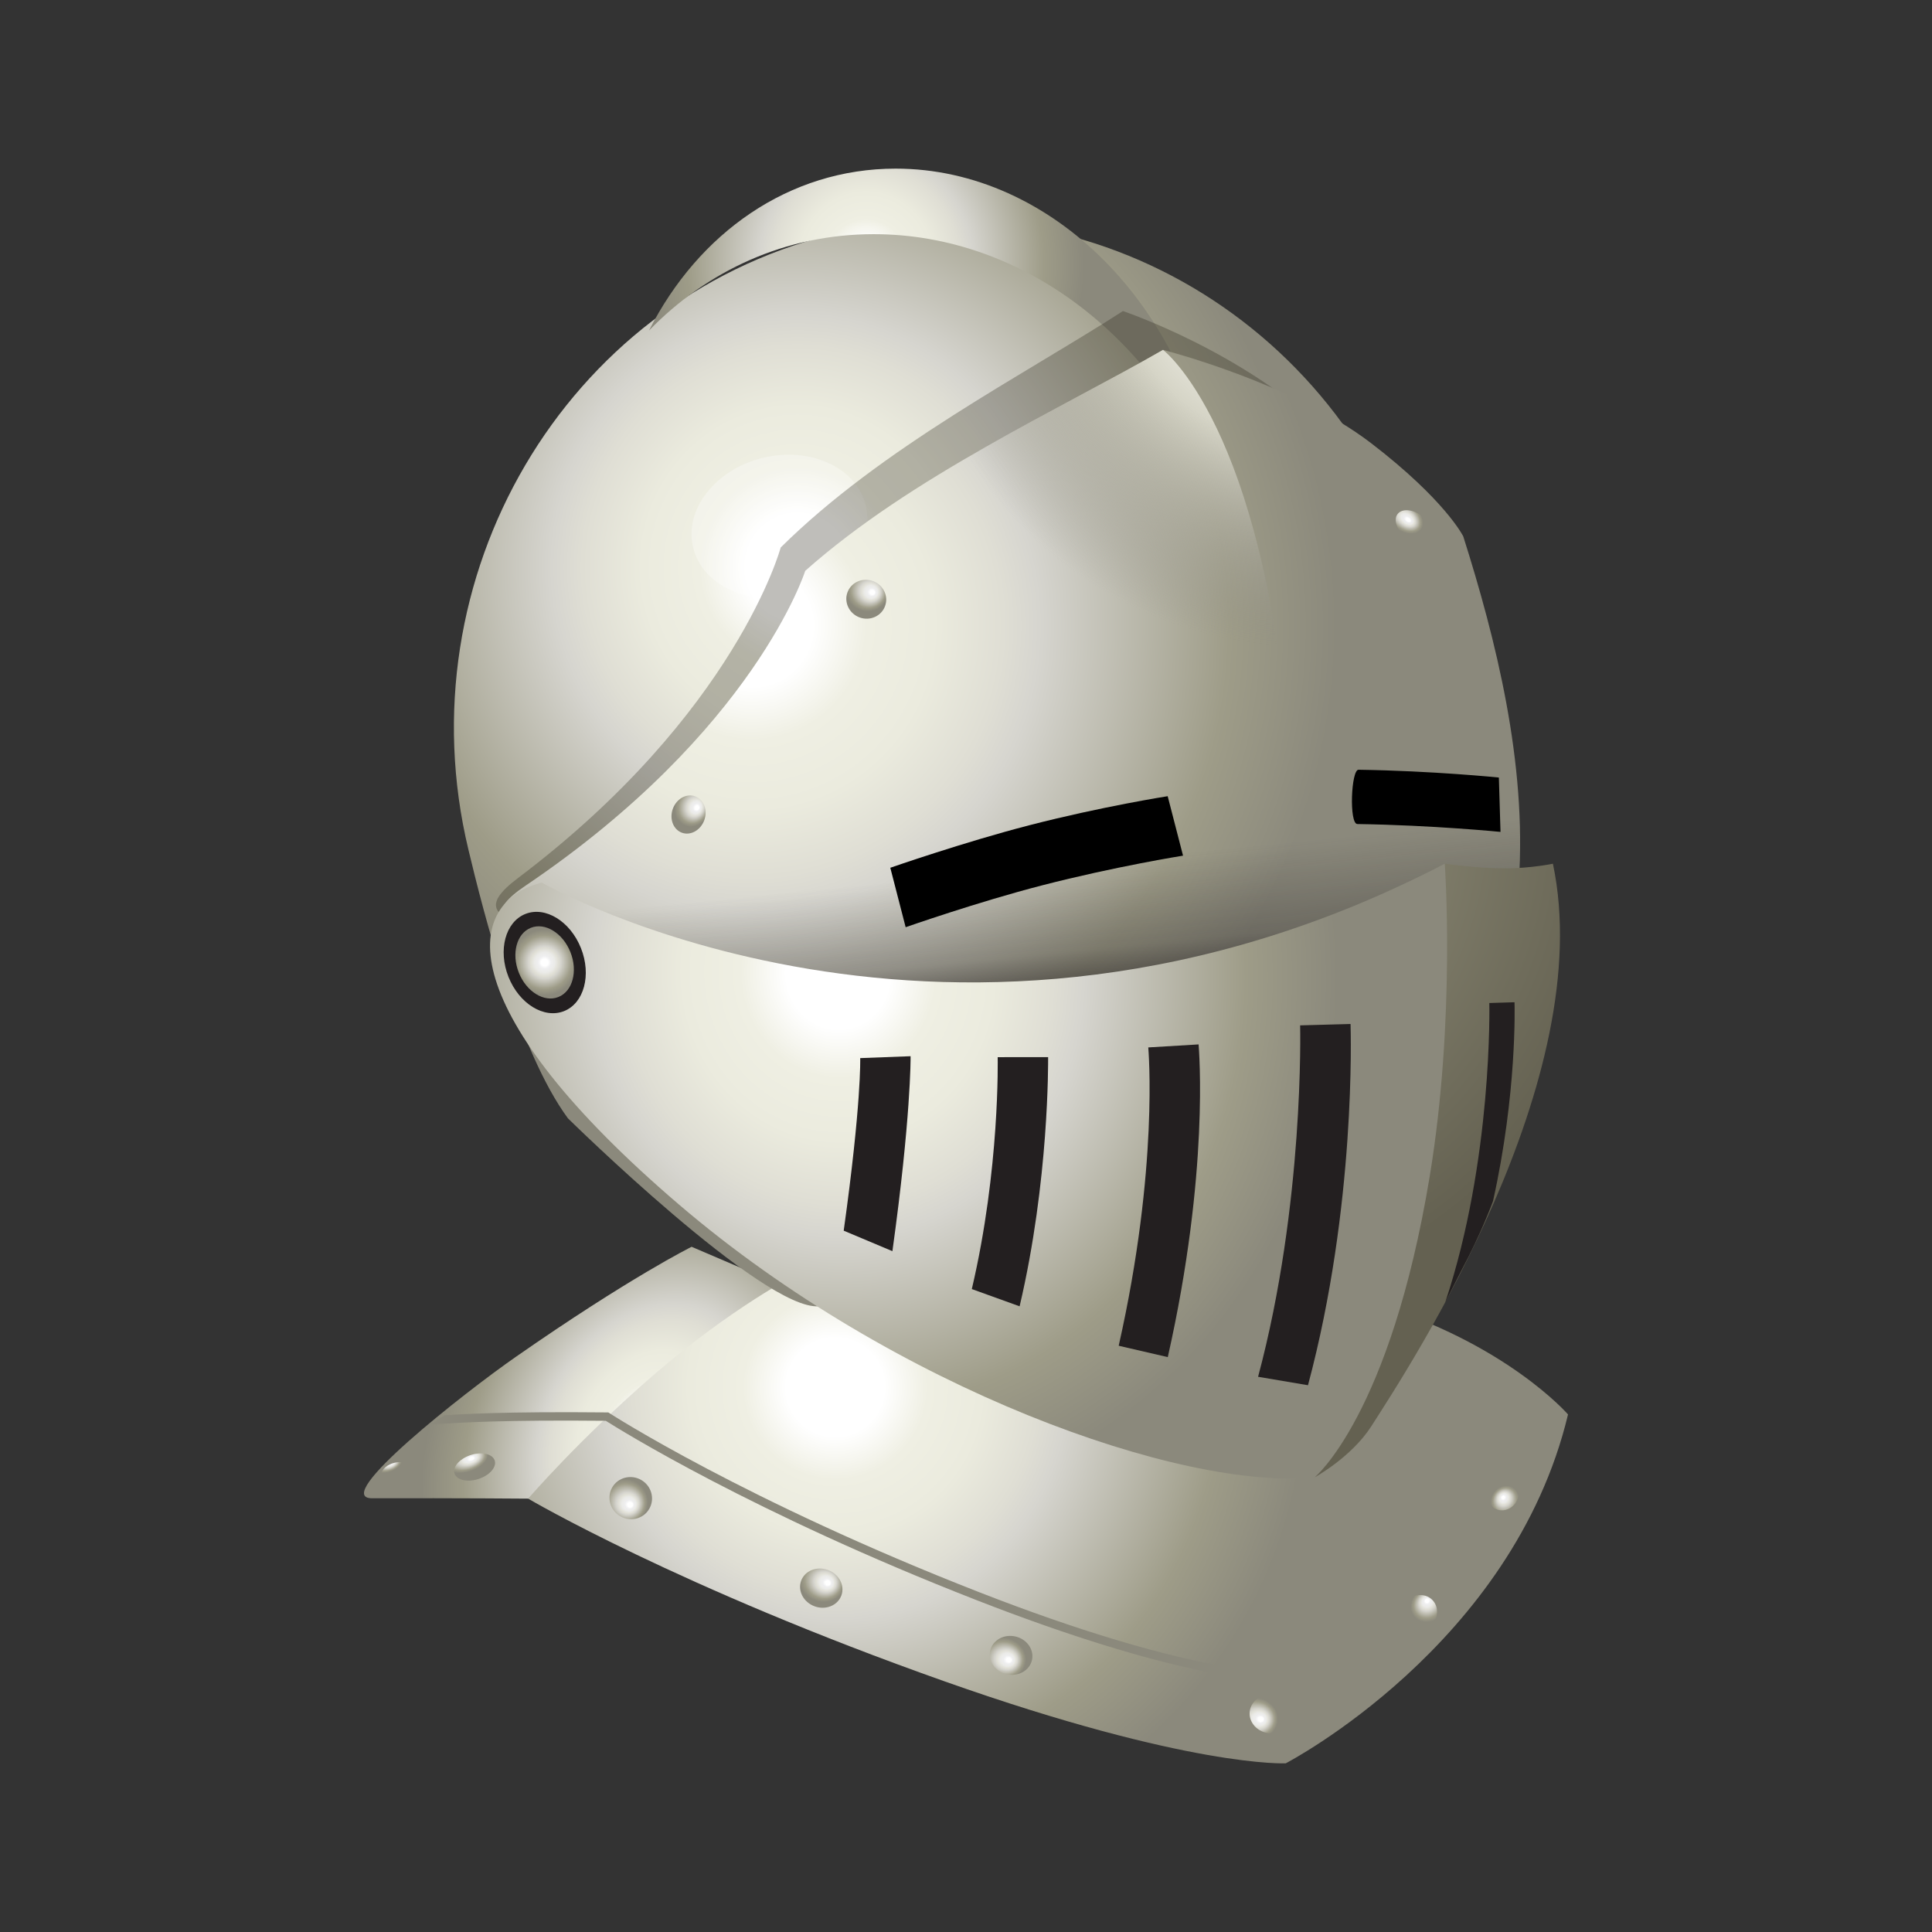 <?xml version="1.0" encoding="utf-8"?>
<!-- Generator: Adobe Illustrator 15.0.0, SVG Export Plug-In . SVG Version: 6.00 Build 0)  -->
<!DOCTYPE svg PUBLIC "-//W3C//DTD SVG 1.1//EN" "http://www.w3.org/Graphics/SVG/1.1/DTD/svg11.dtd">
<svg version="1.1" id="Layer_1" xmlns="http://www.w3.org/2000/svg" xmlns:xlink="http://www.w3.org/1999/xlink" x="0px" y="0px"
	 width="200px" height="200px" viewBox="0 0 200 200" enable-background="new 0 0 200 200" xml:space="preserve">
<rect x="0" y="0" width="200" height="200" fill="#333333" stroke="none"/>
<g id="icon">
	<g id="Layer_2">
	</g>
	<g>
		
			<radialGradient id="SVGID_1_" cx="-1381.582" cy="549.839" r="21.434" gradientTransform="matrix(-0.861 -0.509 -0.67 1.134 -754.152 -1178.676)" gradientUnits="userSpaceOnUse">
			<stop  offset="0.104" style="stop-color:#FFFFFF"/>
			<stop  offset="0.196" style="stop-color:#EFEFE3"/>
			<stop  offset="0.311" style="stop-color:#EBEBDE"/>
			<stop  offset="0.43" style="stop-color:#DFDED4"/>
			<stop  offset="0.491" style="stop-color:#D6D5CF"/>
			<stop  offset="0.816" style="stop-color:#9E9C88"/>
			<stop  offset="1" style="stop-color:#8B897C"/>
		</radialGradient>
		<path fill="url(#SVGID_1_)" d="M54.675,155.139c0,0-7.01-0.062-16.153-0.039c-4.391,0.012,9.559-10.938,14.83-14.608
			c11.914-8.3,18.245-11.425,18.245-11.425l13.418,5.744L54.675,155.139z"/>
		
			<radialGradient id="SVGID_2_" cx="236.463" cy="-673.602" r="48.827" gradientTransform="matrix(1 0 0 -1 -150 -530)" gradientUnits="userSpaceOnUse">
			<stop  offset="0.104" style="stop-color:#FFFFFF"/>
			<stop  offset="0.196" style="stop-color:#EFEFE3"/>
			<stop  offset="0.311" style="stop-color:#EBEBDE"/>
			<stop  offset="0.43" style="stop-color:#DFDED4"/>
			<stop  offset="0.491" style="stop-color:#D6D5CF"/>
			<stop  offset="0.816" style="stop-color:#9E9C88"/>
			<stop  offset="1" style="stop-color:#8B897C"/>
		</radialGradient>
		<path fill="url(#SVGID_2_)" d="M82.48,131.913c0,0-6.743,3.44-14.859,10.459c-7.655,6.617-12.946,12.767-12.946,12.767
			s15.553,9.17,43.117,18.918c25.397,8.98,35.308,8.481,35.308,8.481s23.504-12.179,29.221-36.116c0,0-6.422-7.423-20.293-11.572
			C128.154,130.7,99.037,128.368,82.48,131.913z"/>
		
			<radialGradient id="SVGID_3_" cx="184.352" cy="-600.296" r="22.962" gradientTransform="matrix(1 0 0 -1 -150 -530)" gradientUnits="userSpaceOnUse">
			<stop  offset="0.104" style="stop-color:#FFFFFF"/>
			<stop  offset="0.196" style="stop-color:#EFEFF0"/>
			<stop  offset="0.311" style="stop-color:#EBEBE8"/>
			<stop  offset="0.43" style="stop-color:#DFDED4"/>
			<stop  offset="0.491" style="stop-color:#D6D5CF"/>
			<stop  offset="0.816" style="stop-color:#9E9C88"/>
			<stop  offset="1" style="stop-color:#8B897C"/>
		</radialGradient>
		<path fill="url(#SVGID_3_)" d="M132.369,174.018c-1.85,0-11.004-0.461-31.282-8.373c-23.189-9.049-37.024-17.707-38.374-18.564
			c-10.572-0.104-15.06,0.188-16.98,0.312c-0.543,0.033-0.906,0.059-1.157,0.061l1.444-0.95c0.241,0-0.861,0.058-0.343,0.021
			c1.938-0.125,6.472-0.418,17.17-0.312l0.127,0.001l0.106,0.069c0.138,0.091,14.103,9.104,38.324,18.556
			c21.115,8.239,30.242,8.319,31.187,8.311c1.259-0.601,17.792-8.875,22.608-31.135l0.849,0.187
			c-5.077,23.475-22.996,31.696-23.178,31.778l-0.152,0.035C132.684,174.012,132.568,174.018,132.369,174.018z"/>
		
			<radialGradient id="SVGID_4_" cx="-669.901" cy="-1898.621" r="53.27" gradientTransform="matrix(0.944 -0.239 -0.233 -0.971 272.577 -1944.951)" gradientUnits="userSpaceOnUse">
			<stop  offset="0.104" style="stop-color:#FFFFFF"/>
			<stop  offset="0.196" style="stop-color:#EFEFE3"/>
			<stop  offset="0.311" style="stop-color:#EBEBDE"/>
			<stop  offset="0.43" style="stop-color:#DFDED4"/>
			<stop  offset="0.491" style="stop-color:#D6D5CF"/>
			<stop  offset="0.816" style="stop-color:#9E9C88"/>
			<stop  offset="1" style="stop-color:#8B897C"/>
		</radialGradient>
		<path fill="url(#SVGID_4_)" d="M92.18,119.665c-0.048-4.608-1.947-11.408-4.063-19.218c-5.232-19.328,21.689-23.68,30.617-25.941
			c3.52-0.893,18.471-5.551,25.471-3.239c2.331,0.77,2.624,2.853,2.859,5.39c3.013-5.301,1.121-11.618,1.011-12.125
			c-0.076-0.343-0.326-1.4-0.408-1.743c-6.745-28.183-34.416-45.403-61.806-38.462c-27.39,6.942-44.125,35.414-37.378,63.596
			c1.539,6.439,5.19,20.896,10.31,27.847c0,0,20.273,19.948,25.979,19.453C89.102,134.844,92.311,132.154,92.18,119.665z"/>
		
			<radialGradient id="SVGID_5_" cx="247.659" cy="-557.428" r="24.187" gradientTransform="matrix(0.933 0 0 -1 -141.415 -530)" gradientUnits="userSpaceOnUse">
			<stop  offset="0.104" style="stop-color:#FFFFFF"/>
			<stop  offset="0.196" style="stop-color:#EFEFE3"/>
			<stop  offset="0.311" style="stop-color:#EBEBDE"/>
			<stop  offset="0.43" style="stop-color:#DFDED4"/>
			<stop  offset="0.491" style="stop-color:#D6D5CF"/>
			<stop  offset="0.816" style="stop-color:#9E9C88"/>
			<stop  offset="1" style="stop-color:#8B897C"/>
		</radialGradient>
		<path fill="url(#SVGID_5_)" d="M90.446,24.241c15.509,0,29.31,10.89,35.258,26.184c-2.623-18.533-16.729-32.969-32.986-32.969
			c-11.048,0-20.421,6.671-25.533,16.76C73.212,28.01,81.333,24.241,90.446,24.241z"/>
		
			<ellipse transform="matrix(0.239 0.971 -0.971 0.239 114.322 -36.88)" opacity="0.3" fill="#FFFFFF" enable-background="new    " cx="80.693" cy="54.505" rx="7.306" ry="9.192"/>
		<path opacity="0.29" fill="#231F14" enable-background="new    " d="M53.607,90.906c22.613-17.06,27.211-34.229,27.211-34.229
			c10.436-10.35,25.304-17.936,35.427-24.476c0,0,12.476,4.171,21.217,12.66c6.921,6.72,8.8,9.051,8.8,9.051
			c4.397,20.717,7.461,27.281,6.799,30.584c-1.133,5.65-23.812,20.962-62.083,16.236C56.627,96.498,46.176,96.514,53.607,90.906z"/>
		
			<radialGradient id="SVGID_6_" cx="-1107.242" cy="-167.038" r="60.551" gradientTransform="matrix(0.767 -0.642 -0.642 -0.767 819.861 -774.205)" gradientUnits="userSpaceOnUse">
			<stop  offset="0.104" style="stop-color:#FFFFFF"/>
			<stop  offset="0.196" style="stop-color:#EFEFE3"/>
			<stop  offset="0.311" style="stop-color:#EBEBDE"/>
			<stop  offset="0.43" style="stop-color:#DFDED4"/>
			<stop  offset="0.491" style="stop-color:#D6D5CF"/>
			<stop  offset="0.816" style="stop-color:#9E9C88"/>
			<stop  offset="1" style="stop-color:#8B897C"/>
		</radialGradient>
		<path fill="url(#SVGID_6_)" d="M54.389,91.694c23.738-16.022,28.969-32.603,28.969-32.603
			c11.028-9.803,26.443-16.768,37.037-22.872c0,0,13.41,3.422,21.547,9.661c7.691,5.901,9.533,9.642,9.533,9.642
			c3.377,10.659,6.604,23.486,5.746,35.79c-0.39,5.614-25.554,16.452-64.729,10.888C57.324,97.208,46.587,96.959,54.389,91.694z"/>
		
			<linearGradient id="SVGID_7_" gradientUnits="userSpaceOnUse" x1="256.504" y1="-637.467" x2="254.764" y2="-620.071" gradientTransform="matrix(1 0 0 -1 -150 -530)">
			<stop  offset="0" style="stop-color:#231F20"/>
			<stop  offset="0.09" style="stop-color:#231F20;stop-opacity:0.91"/>
			<stop  offset="0.485" style="stop-color:#231F20;stop-opacity:0.288"/>
			<stop  offset="1" style="stop-color:#231F20;stop-opacity:0"/>
		</linearGradient>
		<path fill="url(#SVGID_7_)" d="M54.389,91.694c23.738-16.022,28.969-32.603,28.969-32.603
			c11.028-9.803,26.443-16.768,37.037-22.872c0,0,13.41,3.422,21.547,9.661c7.691,5.901,9.533,9.642,9.533,9.642
			c3.377,10.659,6.604,23.486,5.746,35.79c-0.39,5.614-25.554,16.452-64.729,10.888C57.324,97.208,46.587,96.959,54.389,91.694z"/>
		
			<radialGradient id="SVGID_8_" cx="285.24" cy="-555.719" r="41.218" gradientTransform="matrix(1 0 0 -1 -150 -530)" gradientUnits="userSpaceOnUse">
			<stop  offset="0.104" style="stop-color:#FFFFFF"/>
			<stop  offset="0.196" style="stop-color:#EFEFF0"/>
			<stop  offset="0.311" style="stop-color:#EBEBE1"/>
			<stop  offset="0.43" style="stop-color:#DFDED2"/>
			<stop  offset="0.491" style="stop-color:#D6D5C7"/>
			<stop  offset="1" style="stop-color:#8B8981;stop-opacity:0"/>
		</radialGradient>
		<path fill="url(#SVGID_8_)" d="M54.389,91.694c23.738-16.022,28.969-32.603,28.969-32.603
			c11.028-9.803,26.443-16.768,37.037-22.872c0,0,10.5,7.884,13.043,41.41c0.733,9.668-1.771,30.135-40.944,24.571
			C57.324,97.208,46.587,96.959,54.389,91.694z"/>
		<path d="M92.164,89.831c0,0,7.614-2.653,14.386-4.401c7.544-1.946,14.328-3.008,14.328-3.008l1.589,6.155
			c0,0-6.988,1.113-14.615,3.081c-6.664,1.72-14.099,4.327-14.099,4.327L92.164,89.831z"/>
		<path d="M140.512,85.303c7.813,0.118,14.819,0.814,14.819,0.814l-0.169-5.627c0,0-6.799-0.691-14.525-0.807
			C139.861,79.669,139.646,85.292,140.512,85.303z"/>
		
			<radialGradient id="SVGID_9_" cx="92.273" cy="-632.616" r="55.597" gradientTransform="matrix(0.928 -0.065 -0.07 -0.998 -43.144 -524.63)" gradientUnits="userSpaceOnUse">
			<stop  offset="0.104" style="stop-color:#FFFFFF"/>
			<stop  offset="0.196" style="stop-color:#EFEFE3"/>
			<stop  offset="0.311" style="stop-color:#EBEBDE"/>
			<stop  offset="0.43" style="stop-color:#DFDED4"/>
			<stop  offset="0.491" style="stop-color:#D6D5CF"/>
			<stop  offset="0.816" style="stop-color:#9E9C88"/>
			<stop  offset="1" style="stop-color:#8B897C"/>
		</radialGradient>
		<path fill="url(#SVGID_9_)" d="M56.089,91.367c0,0,42.623,24.501,93.472-1.956l7.66,6.944
			c-1.972,19.875-11.109,44.814-15.27,51.299c-2.053,3.199-5.854,5.277-5.854,5.277c-13.787,1.391-43.451-9.121-65.802-28.229
			C47.105,104.875,47.585,93.534,56.089,91.367z"/>
		
			<radialGradient id="SVGID_10_" cx="131.762" cy="-618.766" r="50.774" gradientTransform="matrix(0.928 -0.065 -0.07 -0.998 -43.156 -524.771)" gradientUnits="userSpaceOnUse">
			<stop  offset="0" style="stop-color:#9E9C86"/>
			<stop  offset="1" style="stop-color:#646151"/>
		</radialGradient>
		<path fill="url(#SVGID_10_)" d="M148,121.789c2.71-16.393,1.562-32.377,1.562-32.377s3.334,0.481,6.229,0.481
			c2.691,0,4.965-0.481,4.965-0.481c4.709,22.211-14.646,51.758-18.805,58.244c-2.055,3.197-5.854,5.275-5.854,5.275
			S143.915,146.499,148,121.789z"/>
		
			<ellipse transform="matrix(0.37 0.929 -0.929 0.37 128.089 10.407)" fill="#231F20" cx="56.373" cy="99.631" rx="5.413" ry="4.036"/>
		
			<radialGradient id="SVGID_11_" cx="206.379" cy="-629.627" r="3.401" gradientTransform="matrix(1 0 0 -1 -150 -530)" gradientUnits="userSpaceOnUse">
			<stop  offset="0.104" style="stop-color:#FFFFFF"/>
			<stop  offset="0.196" style="stop-color:#EFEFF0"/>
			<stop  offset="0.311" style="stop-color:#EBEBE8"/>
			<stop  offset="0.43" style="stop-color:#DFDED4"/>
			<stop  offset="0.491" style="stop-color:#D6D5CF"/>
			<stop  offset="0.816" style="stop-color:#9E9C88"/>
			<stop  offset="1" style="stop-color:#8B897C"/>
		</radialGradient>
		<path fill="url(#SVGID_11_)" d="M59.05,98.564c0.788,1.977,0.23,4.057-1.244,4.645c-1.476,0.588-3.31-0.54-4.097-2.518
			c-0.787-1.979-0.231-4.061,1.244-4.646C56.429,95.459,58.263,96.586,59.05,98.564z"/>
		<g>
			<path fill="#231F20" d="M135.402,143.398l-5.166-0.873c4.791-17.891,4.361-36.196,4.354-36.379l5.219-0.143
				C139.828,106.785,140.389,124.784,135.402,143.398z"/>
		</g>
		<g>
			<path fill="#231F20" d="M120.889,140.488l-5.082-1.176c4.17-18.494,3.068-30.744,3.062-30.883l5.211-0.312
				C124.111,108.708,125.217,121.281,120.889,140.488z"/>
		</g>
		<g>
			<path fill="#231F20" d="M105.55,135.229l-4.948-1.785c2.926-12.457,2.678-23.881,2.678-24.006l5.222-0.006
				C108.499,109.973,108.613,122.188,105.55,135.229z"/>
		</g>
		<g>
			<path fill="#231F20" d="M92.382,129.52l-5.042-2.121c1.845-13.229,1.71-17.82,1.708-17.864l5.215-0.197
				C94.272,109.529,94.292,115.759,92.382,129.52z"/>
		</g>
		<g>
			<path fill="#231F20" d="M151.286,131.516l-1.673,3.295c4.916-14.748,4.566-30.846,4.562-30.979l2.608-0.08
				c0.015,0.462,0.252,9.46-2.227,20.586C154.559,124.335,153.339,127.7,151.286,131.516z"/>
		</g>
		
			<radialGradient id="SVGID_12_" cx="-1674.712" cy="234.857" r="2.397" fx="-1674.721" fy="234.163" gradientTransform="matrix(0.492 -0.847 -0.865 -0.502 1091.802 -1145.12)" gradientUnits="userSpaceOnUse">
			<stop  offset="0.104" style="stop-color:#FFFFFF"/>
			<stop  offset="0.196" style="stop-color:#EFEFF0"/>
			<stop  offset="0.311" style="stop-color:#EBEBE8"/>
			<stop  offset="0.43" style="stop-color:#DFDED4"/>
			<stop  offset="0.491" style="stop-color:#D6D5CF"/>
			<stop  offset="0.816" style="stop-color:#9E9C88"/>
			<stop  offset="1" style="stop-color:#8B897C"/>
		</radialGradient>
		<path fill="url(#SVGID_12_)" d="M66.385,153.208c1.058,0.614,1.429,1.952,0.826,2.989c-0.6,1.035-1.948,1.378-3.005,0.764
			c-1.059-0.613-1.429-1.954-0.829-2.988C63.981,152.936,65.327,152.593,66.385,153.208z"/>
		
			<radialGradient id="SVGID_13_" cx="-2007.935" cy="528.973" r="2.398" fx="-2007.944" fy="528.278" gradientTransform="matrix(0.312 -0.849 -0.939 -0.345 1208.298 -1358.589)" gradientUnits="userSpaceOnUse">
			<stop  offset="0.104" style="stop-color:#FFFFFF"/>
			<stop  offset="0.196" style="stop-color:#EFEFF0"/>
			<stop  offset="0.311" style="stop-color:#EBEBE8"/>
			<stop  offset="0.43" style="stop-color:#DFDED4"/>
			<stop  offset="0.491" style="stop-color:#D6D5CF"/>
			<stop  offset="0.816" style="stop-color:#9E9C88"/>
			<stop  offset="1" style="stop-color:#8B897C"/>
		</radialGradient>
		<path fill="url(#SVGID_13_)" d="M85.707,162.521c1.149,0.422,1.771,1.605,1.389,2.646c-0.382,1.039-1.623,1.54-2.772,1.117
			c-1.148-0.423-1.771-1.604-1.39-2.646C83.317,162.6,84.559,162.102,85.707,162.521z"/>
		
			<radialGradient id="SVGID_14_" cx="-1899.796" cy="502.604" r="2.396" fx="-1899.805" fy="501.91" gradientTransform="matrix(0.312 -0.849 -0.878 -0.323 1123.795 -1389.471)" gradientUnits="userSpaceOnUse">
			<stop  offset="0.104" style="stop-color:#FFFFFF"/>
			<stop  offset="0.196" style="stop-color:#EFEFF0"/>
			<stop  offset="0.311" style="stop-color:#EBEBE8"/>
			<stop  offset="0.43" style="stop-color:#DFDED4"/>
			<stop  offset="0.491" style="stop-color:#D6D5CF"/>
			<stop  offset="0.816" style="stop-color:#9E9C88"/>
			<stop  offset="1" style="stop-color:#8B897C"/>
		</radialGradient>
		<path fill="url(#SVGID_14_)" d="M90.366,60.152c1.075,0.394,1.636,1.557,1.253,2.597c-0.381,1.039-1.562,1.562-2.636,1.167
			c-1.073-0.396-1.635-1.559-1.253-2.597C88.113,60.279,89.293,59.756,90.366,60.152z"/>
		
			<radialGradient id="SVGID_15_" cx="-2352.692" cy="-109.618" r="2.394" fx="-2352.701" fy="-110.311" gradientTransform="matrix(0.37 -0.489 -0.746 -0.564 934.04 -1158.844)" gradientUnits="userSpaceOnUse">
			<stop  offset="0.104" style="stop-color:#FFFFFF"/>
			<stop  offset="0.196" style="stop-color:#EFEFF0"/>
			<stop  offset="0.311" style="stop-color:#EBEBE8"/>
			<stop  offset="0.43" style="stop-color:#DFDED4"/>
			<stop  offset="0.491" style="stop-color:#D6D5CF"/>
			<stop  offset="0.816" style="stop-color:#9E9C88"/>
			<stop  offset="1" style="stop-color:#8B897C"/>
		</radialGradient>
		<path fill="url(#SVGID_15_)" d="M147.145,53.385c0.916,0.69,1.287,1.735,0.834,2.333c-0.451,0.599-1.56,0.526-2.473-0.164
			c-0.91-0.689-1.285-1.735-0.833-2.334C145.125,52.622,146.23,52.695,147.145,53.385z"/>
		
			<radialGradient id="SVGID_16_" cx="-1930.441" cy="335.992" r="2.394" fx="-1930.45" fy="335.298" gradientTransform="matrix(0.312 -0.849 -0.733 -0.27 920.281 -1464.795)" gradientUnits="userSpaceOnUse">
			<stop  offset="0.104" style="stop-color:#FFFFFF"/>
			<stop  offset="0.196" style="stop-color:#EFEFF0"/>
			<stop  offset="0.311" style="stop-color:#EBEBE8"/>
			<stop  offset="0.43" style="stop-color:#DFDED4"/>
			<stop  offset="0.491" style="stop-color:#D6D5CF"/>
			<stop  offset="0.816" style="stop-color:#9E9C88"/>
			<stop  offset="1" style="stop-color:#8B897C"/>
		</radialGradient>
		<path fill="url(#SVGID_16_)" d="M71.969,82.437c0.898,0.329,1.314,1.439,0.933,2.479c-0.382,1.04-1.419,1.615-2.316,1.286
			c-0.896-0.331-1.315-1.44-0.935-2.479C70.035,82.681,71.07,82.105,71.969,82.437z"/>
		
			<radialGradient id="SVGID_17_" cx="-2462.468" cy="331.146" r="1.92" fx="-2462.475" fy="330.589" gradientTransform="matrix(0.419 -0.794 -1.118 -0.041 1450.246 -1790.676)" gradientUnits="userSpaceOnUse">
			<stop  offset="0.104" style="stop-color:#FFFFFF"/>
			<stop  offset="0.196" style="stop-color:#EFEFF0"/>
			<stop  offset="0.311" style="stop-color:#EBEBE8"/>
			<stop  offset="0.43" style="stop-color:#DFDED4"/>
			<stop  offset="0.491" style="stop-color:#D6D5CF"/>
			<stop  offset="0.816" style="stop-color:#9E9C88"/>
			<stop  offset="1" style="stop-color:#8B897C"/>
		</radialGradient>
		<path fill="url(#SVGID_17_)" d="M49.877,150.457c1.093,0.04,1.65,0.703,1.238,1.48c-0.41,0.776-1.631,1.377-2.725,1.336
			c-1.093-0.039-1.65-0.701-1.243-1.479C47.56,151.016,48.78,150.417,49.877,150.457z"/>
		
			<radialGradient id="SVGID_18_" cx="-2463.43" cy="338.104" r="1.304" fx="-2463.435" fy="337.726" gradientTransform="matrix(0.419 -0.794 -1.118 -0.041 1450.246 -1790.676)" gradientUnits="userSpaceOnUse">
			<stop  offset="0.104" style="stop-color:#FFFFFF"/>
			<stop  offset="0.196" style="stop-color:#EFEFF0"/>
			<stop  offset="0.311" style="stop-color:#EBEBE8"/>
			<stop  offset="0.43" style="stop-color:#DFDED4"/>
			<stop  offset="0.491" style="stop-color:#D6D5CF"/>
			<stop  offset="0.816" style="stop-color:#9E9C88"/>
			<stop  offset="1" style="stop-color:#8B897C"/>
		</radialGradient>
		<path fill="url(#SVGID_18_)" d="M41.432,151.361c0.743,0.023,1.119,0.478,0.84,1.005c-0.278,0.528-1.108,0.937-1.85,0.909
			c-0.744-0.025-1.121-0.479-0.844-1.006C39.857,151.74,40.687,151.335,41.432,151.361z"/>
		
			<radialGradient id="SVGID_19_" cx="-2108.74" cy="760.692" r="2.397" fx="-2108.749" fy="759.998" gradientTransform="matrix(0.2 -0.883 -0.975 -0.221 1267.237 -1522.215)" gradientUnits="userSpaceOnUse">
			<stop  offset="0.104" style="stop-color:#FFFFFF"/>
			<stop  offset="0.196" style="stop-color:#EFEFF0"/>
			<stop  offset="0.311" style="stop-color:#EBEBE8"/>
			<stop  offset="0.43" style="stop-color:#DFDED4"/>
			<stop  offset="0.491" style="stop-color:#D6D5CF"/>
			<stop  offset="0.816" style="stop-color:#9E9C88"/>
			<stop  offset="1" style="stop-color:#8B897C"/>
		</radialGradient>
		<path fill="url(#SVGID_19_)" d="M105.111,169.406c1.193,0.27,1.964,1.365,1.72,2.443c-0.245,1.082-1.41,1.736-2.604,1.469
			c-1.19-0.271-1.965-1.365-1.722-2.444C102.752,169.793,103.917,169.139,105.111,169.406z"/>
		
			<radialGradient id="SVGID_20_" cx="-2167.223" cy="970.883" r="2.396" fx="-2167.231" fy="970.188" gradientTransform="matrix(0.095 -0.9 -0.995 -0.104 1301.799 -1671.627)" gradientUnits="userSpaceOnUse">
			<stop  offset="0.104" style="stop-color:#FFFFFF"/>
			<stop  offset="0.196" style="stop-color:#EFEFF0"/>
			<stop  offset="0.311" style="stop-color:#EBEBE8"/>
			<stop  offset="0.43" style="stop-color:#DFDED4"/>
			<stop  offset="0.491" style="stop-color:#D6D5CF"/>
			<stop  offset="0.816" style="stop-color:#9E9C88"/>
			<stop  offset="1" style="stop-color:#8B897C"/>
		</radialGradient>
		<path fill="url(#SVGID_20_)" d="M131.782,175.43c1.219,0.127,2.112,1.125,1.995,2.225c-0.114,1.104-1.195,1.896-2.414,1.766
			c-1.215-0.128-2.109-1.124-1.995-2.227C129.486,176.091,130.564,175.301,131.782,175.43z"/>
		
			<radialGradient id="SVGID_21_" cx="-1681.012" cy="2582.512" r="1.871" fx="-1680.53" fy="2582.262" gradientTransform="matrix(-0.605 -0.673 -0.744 0.668 1052.221 -2690.31)" gradientUnits="userSpaceOnUse">
			<stop  offset="0.104" style="stop-color:#FFFFFF"/>
			<stop  offset="0.196" style="stop-color:#EFEFF0"/>
			<stop  offset="0.311" style="stop-color:#EBEBE8"/>
			<stop  offset="0.43" style="stop-color:#DFDED4"/>
			<stop  offset="0.491" style="stop-color:#D6D5CF"/>
			<stop  offset="0.816" style="stop-color:#9E9C88"/>
			<stop  offset="1" style="stop-color:#8B897C"/>
		</radialGradient>
		<path fill="url(#SVGID_21_)" d="M145.609,165.674c0.828-0.746,2.048-0.74,2.721,0.008c0.674,0.75,0.547,1.961-0.282,2.705
			s-2.046,0.741-2.72-0.009C144.656,167.627,144.779,166.417,145.609,165.674z"/>
		
			<radialGradient id="SVGID_22_" cx="-1228.426" cy="2952.357" r="1.587" fx="-1228.018" fy="2952.146" gradientTransform="matrix(-0.762 -0.487 -0.538 0.843 808.101 -2931.718)" gradientUnits="userSpaceOnUse">
			<stop  offset="0.104" style="stop-color:#FFFFFF"/>
			<stop  offset="0.196" style="stop-color:#EFEFF0"/>
			<stop  offset="0.311" style="stop-color:#EBEBE8"/>
			<stop  offset="0.43" style="stop-color:#DFDED4"/>
			<stop  offset="0.491" style="stop-color:#D6D5CF"/>
			<stop  offset="0.816" style="stop-color:#9E9C88"/>
			<stop  offset="1" style="stop-color:#8B897C"/>
		</radialGradient>
		<path fill="url(#SVGID_22_)" d="M154.318,153.857c0.508-0.795,1.506-1.066,2.226-0.606c0.724,0.46,0.894,1.479,0.386,2.274
			c-0.51,0.795-1.509,1.066-2.228,0.606C153.98,155.673,153.811,154.654,154.318,153.857z"/>
		
			<radialGradient id="SVGID_23_" cx="-908.125" cy="3927.065" r="1.337" fx="-907.781" fy="3926.887" gradientTransform="matrix(-0.831 -0.358 -0.275 0.639 485.076 -2690.617)" gradientUnits="userSpaceOnUse">
			<stop  offset="0.104" style="stop-color:#FFFFFF"/>
			<stop  offset="0.196" style="stop-color:#EFEFF0"/>
			<stop  offset="0.311" style="stop-color:#EBEBE8"/>
			<stop  offset="0.43" style="stop-color:#DFDED4"/>
			<stop  offset="0.491" style="stop-color:#D6D5CF"/>
			<stop  offset="0.816" style="stop-color:#9E9C88"/>
			<stop  offset="1" style="stop-color:#8B897C"/>
		</radialGradient>
		<path fill="url(#SVGID_23_)" d="M157.205,145.213c0.22-0.512,0.936-0.691,1.598-0.406c0.662,0.284,1.021,0.93,0.803,1.438
			c-0.221,0.51-0.938,0.692-1.599,0.405C157.346,146.366,156.984,145.723,157.205,145.213z"/>
	</g>
</g>
</svg>
